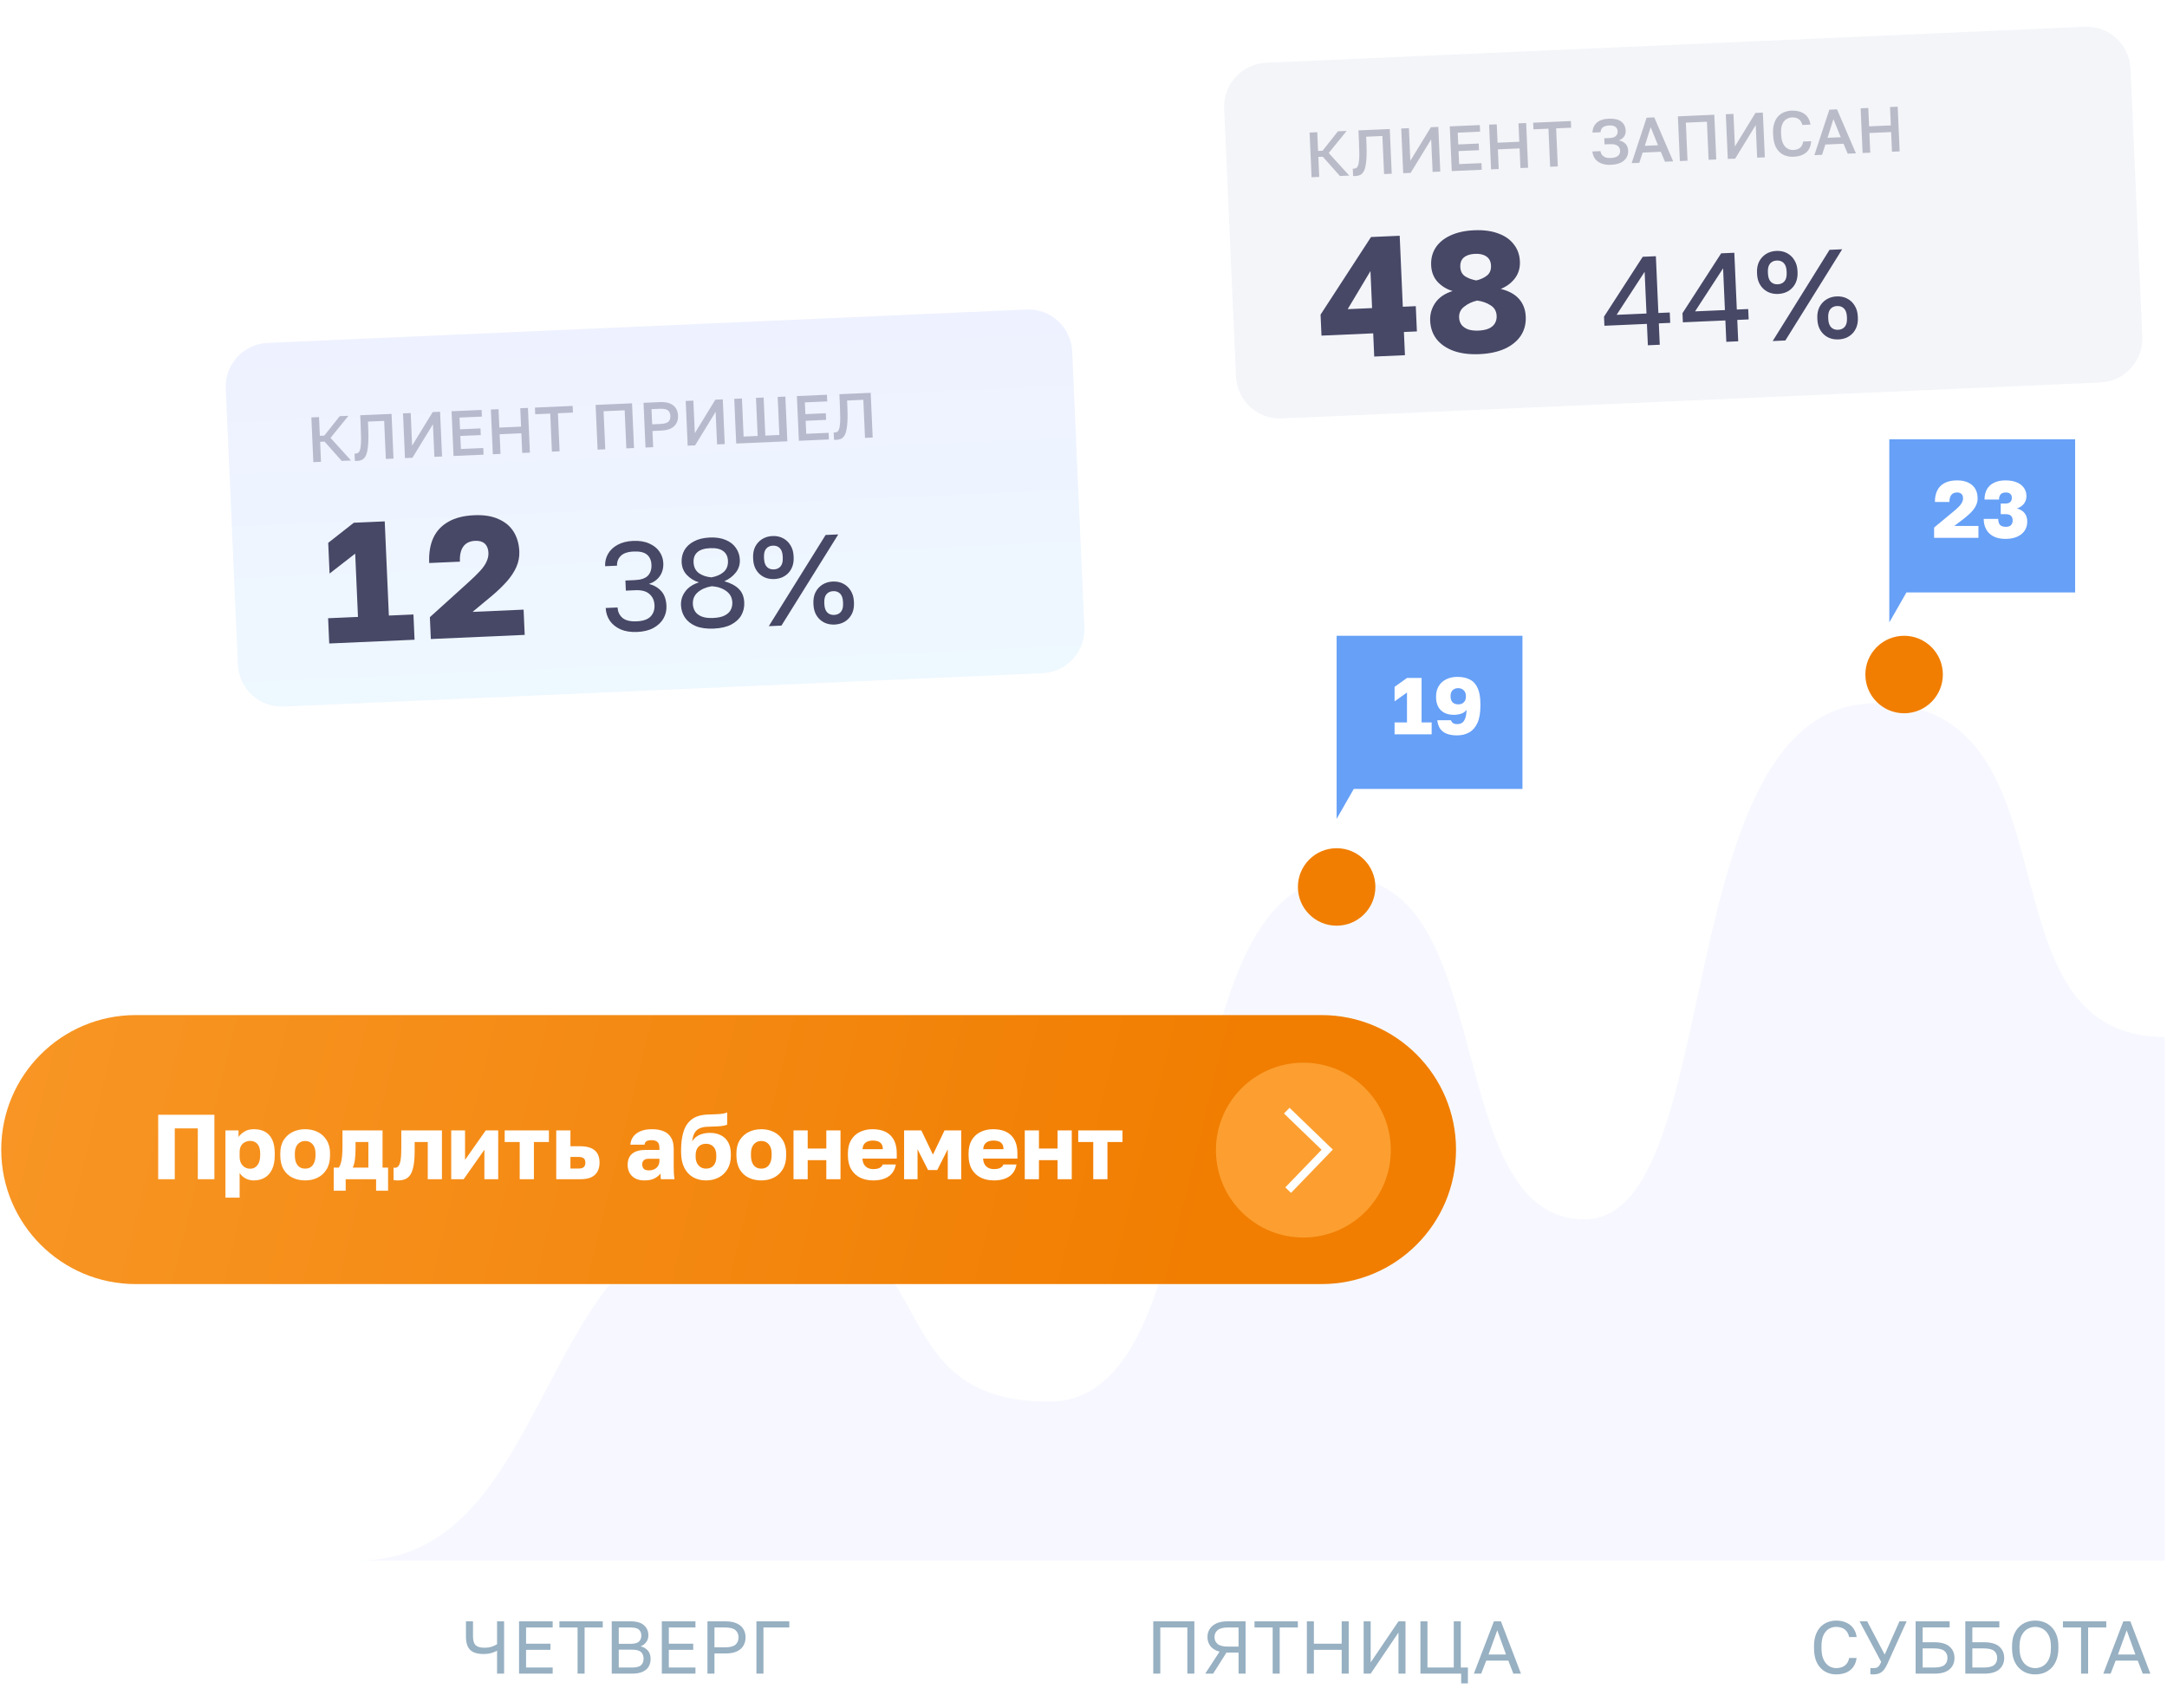 <svg width="307" height="242" viewBox="0 0 307 242" fill="none" xmlns="http://www.w3.org/2000/svg">
<path d="M70.42 237.171V233.909C70.236 234.029 69.978 234.139 69.647 234.238C69.315 234.336 68.933 234.386 68.503 234.386C67.635 234.386 67.003 234.192 66.607 233.803C66.212 233.408 66.014 232.783 66.014 231.929V229.758H67.01V231.929C67.01 232.487 67.133 232.889 67.38 233.136C67.627 233.376 68.037 233.496 68.609 233.496C69.046 233.496 69.41 233.443 69.7 233.338C69.996 233.232 70.236 233.119 70.42 232.999V229.758H71.415V237.171H70.42ZM73.532 237.171V229.758H78.298V230.627H74.528V232.925H77.98V233.793H74.528V236.303H78.298V237.171H73.532ZM81.825 237.171V230.627H79.252V229.758H85.394V230.627H82.821V237.171H81.825ZM86.666 237.171V229.758H89.313C90.196 229.758 90.838 229.945 91.241 230.319C91.65 230.687 91.855 231.16 91.855 231.738C91.855 232.12 91.749 232.448 91.537 232.723C91.326 232.992 91.064 233.186 90.754 233.306C91.191 233.405 91.537 233.606 91.791 233.909C92.046 234.206 92.173 234.594 92.173 235.074C92.173 235.477 92.084 235.837 91.908 236.154C91.731 236.465 91.449 236.712 91.061 236.896C90.672 237.079 90.161 237.171 89.525 237.171H86.666ZM87.661 236.303H89.525C90.161 236.303 90.595 236.19 90.828 235.964C91.061 235.731 91.177 235.424 91.177 235.042C91.177 234.654 91.061 234.347 90.828 234.121C90.595 233.888 90.157 233.772 89.515 233.772H87.661V236.303ZM87.661 232.946H89.313C89.906 232.946 90.312 232.836 90.531 232.617C90.75 232.399 90.859 232.12 90.859 231.781C90.859 231.435 90.75 231.156 90.531 230.944C90.312 230.732 89.906 230.627 89.313 230.627H87.661V232.946ZM93.76 237.171V229.758H98.526V230.627H94.756V232.925H98.208V233.793H94.756V236.303H98.526V237.171H93.76ZM100.224 237.171V229.758H102.765C103.422 229.758 103.958 229.857 104.375 230.055C104.799 230.245 105.113 230.514 105.317 230.86C105.522 231.198 105.625 231.59 105.625 232.035C105.625 232.473 105.522 232.865 105.317 233.21C105.113 233.556 104.799 233.828 104.375 234.026C103.958 234.216 103.422 234.312 102.765 234.312H101.219V237.171H100.224ZM101.219 233.443H102.712C103.418 233.443 103.913 233.316 104.195 233.062C104.484 232.808 104.629 232.466 104.629 232.035C104.629 231.604 104.484 231.262 104.195 231.008C103.913 230.754 103.418 230.627 102.712 230.627H101.219V233.443ZM107.163 237.171V229.758H111.822V230.627H108.158V237.171H107.163Z" fill="#134C75" fill-opacity="0.44"/>
<path d="M163.383 237.171V229.758H169.208V237.171H168.212V230.627H164.379V237.171H163.383ZM170.743 237.171L172.776 234.058C172.204 233.902 171.774 233.641 171.484 233.274C171.202 232.9 171.061 232.469 171.061 231.982C171.061 231.558 171.167 231.181 171.378 230.849C171.59 230.51 171.904 230.245 172.321 230.055C172.737 229.857 173.253 229.758 173.867 229.758H176.462V237.171H175.466V234.185H173.751L171.866 237.171H170.743ZM172.056 231.982C172.056 232.384 172.204 232.713 172.501 232.967C172.797 233.214 173.288 233.338 173.973 233.338H175.466V230.627H173.973C173.288 230.627 172.797 230.754 172.501 231.008C172.204 231.255 172.056 231.58 172.056 231.982ZM180.301 237.171V230.627H177.728V229.758H183.87V230.627H181.297V237.171H180.301ZM185.142 237.171V229.758H186.137V232.925H190.077V229.758H191.072V237.171H190.077V233.793H186.137V237.171H185.142ZM193.188 237.171V229.758H194.183V235.583L198.122 229.758H199.118V237.171H198.122V231.347L194.183 237.171H193.188ZM207.005 238.548V237.171H201.233V229.758H202.229V236.303H205.956V229.758H206.952V236.303H207.958V238.548H207.005ZM208.804 237.171L211.642 229.758H212.638L215.476 237.171H214.396L213.686 235.328H210.551L209.842 237.171H208.804ZM210.88 234.46H213.358L212.119 231.029L210.88 234.46Z" fill="#134C75" fill-opacity="0.44"/>
<path d="M260.115 237.277C259.564 237.277 259.052 237.146 258.579 236.885C258.106 236.624 257.722 236.218 257.425 235.667C257.136 235.11 256.991 234.393 256.991 233.518V233.306C256.991 232.67 257.076 232.123 257.245 231.664C257.414 231.205 257.644 230.828 257.933 230.531C258.223 230.235 258.555 230.016 258.929 229.875C259.31 229.726 259.705 229.652 260.115 229.652C260.517 229.652 260.884 229.705 261.216 229.811C261.555 229.917 261.852 230.069 262.106 230.266C262.36 230.464 262.565 230.708 262.72 230.997C262.882 231.287 262.985 231.615 263.027 231.982H261.968C261.869 231.502 261.661 231.142 261.343 230.902C261.026 230.662 260.616 230.542 260.115 230.542C259.769 230.542 259.437 230.63 259.119 230.807C258.802 230.983 258.544 231.276 258.346 231.686C258.149 232.088 258.05 232.628 258.05 233.306V233.518C258.05 234.054 258.11 234.506 258.23 234.873C258.357 235.24 258.523 235.537 258.728 235.763C258.932 235.981 259.155 236.14 259.395 236.239C259.642 236.338 259.882 236.387 260.115 236.387C260.665 236.387 261.096 236.253 261.407 235.985C261.717 235.717 261.905 235.371 261.968 234.947H263.027C262.971 235.357 262.858 235.71 262.688 236.006C262.519 236.303 262.303 236.546 262.042 236.737C261.788 236.92 261.495 237.058 261.163 237.15C260.838 237.235 260.489 237.277 260.115 237.277ZM265.404 237.277C265.326 237.277 265.248 237.273 265.171 237.266C265.1 237.266 265.036 237.263 264.98 237.256V236.366C265.036 236.373 265.1 236.38 265.171 236.387C265.248 236.387 265.326 236.387 265.404 236.387C265.608 236.387 265.771 236.363 265.891 236.313C266.018 236.264 266.127 236.176 266.219 236.049C266.311 235.921 266.406 235.738 266.505 235.498L263.444 229.758H264.525L267.003 234.471L269.099 229.758H270.116L267.416 235.72C267.296 235.988 267.172 236.221 267.045 236.419C266.918 236.617 266.777 236.779 266.621 236.906C266.466 237.033 266.29 237.125 266.092 237.182C265.894 237.245 265.665 237.277 265.404 237.277ZM271.386 237.171V229.758H276.204V230.616H272.381V232.723H274.033C275.015 232.723 275.735 232.928 276.194 233.338C276.66 233.747 276.893 234.284 276.893 234.947C276.893 235.611 276.66 236.147 276.194 236.557C275.735 236.966 275.015 237.171 274.033 237.171H271.386ZM272.381 236.303H273.98C274.686 236.303 275.181 236.186 275.463 235.953C275.752 235.713 275.897 235.378 275.897 234.947C275.897 234.517 275.752 234.185 275.463 233.952C275.181 233.712 274.686 233.592 273.98 233.592H272.381V236.303ZM278.428 237.171V229.758H283.247V230.616H279.424V232.723H281.076C282.057 232.723 282.777 232.928 283.236 233.338C283.702 233.747 283.935 234.284 283.935 234.947C283.935 235.611 283.702 236.147 283.236 236.557C282.777 236.966 282.057 237.171 281.076 237.171H278.428ZM279.424 236.303H281.023C281.729 236.303 282.223 236.186 282.506 235.953C282.795 235.713 282.94 235.378 282.94 234.947C282.94 234.517 282.795 234.185 282.506 233.952C282.223 233.712 281.729 233.592 281.023 233.592H279.424V236.303ZM288.33 237.277C287.907 237.277 287.497 237.206 287.102 237.065C286.714 236.917 286.364 236.691 286.054 236.387C285.743 236.084 285.496 235.696 285.312 235.223C285.136 234.749 285.048 234.181 285.048 233.518V233.306C285.048 232.67 285.136 232.123 285.312 231.664C285.496 231.205 285.743 230.828 286.054 230.531C286.364 230.228 286.714 230.005 287.102 229.864C287.497 229.723 287.907 229.652 288.33 229.652C288.754 229.652 289.16 229.723 289.548 229.864C289.943 230.005 290.296 230.228 290.607 230.531C290.918 230.828 291.161 231.205 291.338 231.664C291.521 232.123 291.613 232.67 291.613 233.306V233.518C291.613 234.181 291.521 234.749 291.338 235.223C291.161 235.696 290.918 236.084 290.607 236.387C290.296 236.691 289.943 236.917 289.548 237.065C289.16 237.206 288.754 237.277 288.33 237.277ZM288.33 236.387C288.719 236.387 289.079 236.292 289.41 236.101C289.749 235.911 290.025 235.604 290.236 235.18C290.448 234.757 290.554 234.202 290.554 233.518V233.306C290.554 232.656 290.448 232.13 290.236 231.728C290.025 231.318 289.749 231.018 289.41 230.828C289.079 230.637 288.719 230.542 288.33 230.542C287.949 230.542 287.589 230.637 287.25 230.828C286.911 231.018 286.636 231.318 286.424 231.728C286.212 232.13 286.106 232.656 286.106 233.306V233.518C286.106 234.202 286.212 234.757 286.424 235.18C286.636 235.604 286.911 235.911 287.25 236.101C287.589 236.292 287.949 236.387 288.33 236.387ZM294.829 237.171V230.627H292.256V229.758H298.398V230.627H295.825V237.171H294.829ZM297.975 237.171L300.813 229.758H301.808L304.646 237.171H303.566L302.857 235.328H299.722L299.013 237.171H297.975ZM300.05 234.46H302.528L301.289 231.029L300.05 234.46Z" fill="#134C75" fill-opacity="0.44"/>
<path d="M50.496 221.167C79.307 221.167 75.459 171.684 106.248 171.684C135.389 171.684 122.743 198.625 148.584 198.625C174.426 198.625 163.43 124.4 190.37 124.4C212.363 124.4 204.115 172.784 224.458 172.784C244.801 172.784 236.006 99.658 265.704 99.658C295.402 99.658 279.454 146.942 306.663 146.942V221.167H52.697" fill="#F7F8FF"/>
<path d="M108.716 171.859C108.716 174.89 106.258 177.348 103.225 177.348C100.193 177.348 97.736 174.89 97.736 171.859C97.736 168.827 100.194 166.368 103.225 166.368C106.257 166.368 108.716 168.826 108.716 171.859Z" fill="#F17E00"/>
<path d="M194.852 125.689C194.852 128.72 192.395 131.179 189.362 131.179C186.331 131.179 183.873 128.722 183.873 125.689C183.873 122.657 186.331 120.198 189.362 120.198C192.395 120.2 194.852 122.657 194.852 125.689Z" fill="#F17E00"/>
<path d="M275.246 95.586C275.246 98.618 272.788 101.077 269.756 101.077C266.724 101.077 264.267 98.619 264.267 95.586C264.267 92.555 266.724 90.096 269.756 90.096C272.788 90.097 275.246 92.555 275.246 95.586Z" fill="#F17E00"/>
<path d="M189.361 90.096V116.042L191.788 111.799H215.687V90.096H189.361Z" fill="#66A0F7"/>
<path d="M267.659 62.253V88.199L270.086 83.956H293.985V62.253H267.659Z" fill="#66A0F7"/>
<path d="M197.57 104.063V102.372H199.329V98.135L197.57 99.391V97.335L199.341 96.067H201.397V102.372H202.824V104.063H197.57ZM206.418 104.211C205.878 104.211 205.406 104.139 205.002 103.994C204.606 103.85 204.29 103.621 204.054 103.309C203.826 102.989 203.681 102.574 203.62 102.064H205.562C205.615 102.239 205.714 102.376 205.859 102.475C206.003 102.566 206.209 102.612 206.476 102.612C206.727 102.612 206.944 102.551 207.127 102.429C207.317 102.308 207.465 102.102 207.572 101.813C207.686 101.523 207.751 101.112 207.766 100.579C207.583 100.846 207.328 101.032 207.001 101.139C206.673 101.245 206.327 101.299 205.962 101.299C205.428 101.299 204.972 101.196 204.591 100.99C204.218 100.785 203.932 100.495 203.734 100.122C203.544 99.741 203.449 99.3 203.449 98.797V98.683C203.449 98.127 203.574 97.64 203.826 97.221C204.077 96.802 204.431 96.482 204.888 96.261C205.345 96.033 205.874 95.919 206.476 95.919C207.184 95.919 207.778 96.048 208.257 96.307C208.745 96.558 209.11 96.97 209.354 97.541C209.605 98.104 209.731 98.85 209.731 99.779V100.008C209.731 101.021 209.59 101.835 209.308 102.452C209.034 103.061 208.646 103.507 208.143 103.789C207.648 104.07 207.073 104.211 206.418 104.211ZM206.59 99.814C206.925 99.814 207.187 99.719 207.378 99.528C207.576 99.33 207.675 99.06 207.675 98.717V98.614C207.675 98.287 207.572 98.024 207.366 97.826C207.168 97.621 206.91 97.518 206.59 97.518C206.255 97.518 205.988 97.617 205.79 97.815C205.6 98.005 205.505 98.268 205.505 98.603V98.717C205.505 99.06 205.6 99.33 205.79 99.528C205.988 99.719 206.255 99.814 206.59 99.814Z" fill="white"/>
<path d="M274.004 76.219V74.757L276.654 72.564C276.997 72.282 277.275 72.034 277.488 71.821C277.709 71.6 277.865 71.395 277.956 71.204C278.055 71.014 278.105 70.82 278.105 70.622C278.105 70.356 278.033 70.15 277.888 70.005C277.743 69.861 277.534 69.788 277.26 69.788C276.902 69.788 276.631 69.902 276.449 70.131C276.266 70.359 276.175 70.694 276.175 71.136H274.119C274.119 70.481 274.233 69.929 274.461 69.48C274.697 69.023 275.048 68.676 275.512 68.44C275.977 68.197 276.559 68.075 277.26 68.075C277.915 68.075 278.455 68.185 278.882 68.406C279.316 68.619 279.639 68.916 279.852 69.297C280.066 69.678 280.172 70.119 280.172 70.622C280.172 70.987 280.089 71.338 279.921 71.673C279.754 72 279.525 72.312 279.236 72.609C278.954 72.899 278.627 73.188 278.253 73.478L276.871 74.528H280.287V76.219H274.004ZM284.117 76.367C283.439 76.367 282.868 76.246 282.404 76.002C281.947 75.758 281.604 75.423 281.376 74.997C281.147 74.57 281.033 74.083 281.033 73.535H283.089C283.089 73.908 283.173 74.189 283.34 74.38C283.515 74.563 283.797 74.654 284.186 74.654C284.505 74.654 284.741 74.574 284.894 74.414C285.054 74.247 285.134 74.026 285.134 73.752C285.134 73.462 285.054 73.242 284.894 73.089C284.734 72.937 284.475 72.861 284.117 72.861H283.443V71.353H284.117C284.422 71.353 284.646 71.284 284.791 71.147C284.943 71.01 285.019 70.808 285.019 70.542C285.019 70.306 284.947 70.123 284.802 69.994C284.658 69.857 284.452 69.788 284.186 69.788C283.85 69.788 283.603 69.872 283.443 70.039C283.283 70.207 283.203 70.458 283.203 70.793H281.147C281.147 70.222 281.261 69.735 281.49 69.331C281.718 68.928 282.053 68.619 282.495 68.406C282.944 68.185 283.485 68.075 284.117 68.075C284.749 68.075 285.286 68.17 285.728 68.36C286.169 68.543 286.504 68.802 286.733 69.137C286.969 69.472 287.087 69.857 287.087 70.291C287.087 70.725 286.965 71.094 286.721 71.399C286.478 71.703 286.15 71.92 285.739 72.05C286.219 72.179 286.58 72.4 286.824 72.712C287.075 73.024 287.201 73.432 287.201 73.934C287.201 74.414 287.075 74.841 286.824 75.214C286.573 75.579 286.215 75.865 285.75 76.07C285.294 76.268 284.749 76.367 284.117 76.367Z" fill="white"/>
<path d="M295.343 3.795L179.373 8.896C175.941 9.047 173.282 11.951 173.433 15.382L175.104 53.36C175.255 56.791 178.159 59.45 181.59 59.299L297.56 54.198C300.991 54.047 303.651 51.143 303.5 47.712L301.829 9.734C301.678 6.303 298.774 3.644 295.343 3.795Z" fill="#F3F5F9"/>
<path d="M185.81 25.118L185.531 18.782L186.617 18.735L186.734 21.387L187.367 21.359L189.55 18.606L190.781 18.551L188.243 21.683L191.15 24.883L189.828 24.941L187.405 22.209L186.771 22.237L186.896 25.07L185.81 25.118ZM192.013 24.945C191.964 24.947 191.91 24.947 191.849 24.943C191.795 24.945 191.743 24.942 191.695 24.932L191.649 23.9C191.668 23.905 191.713 23.906 191.785 23.903C191.918 23.897 192.035 23.868 192.135 23.815C192.235 23.756 192.316 23.653 192.376 23.505C192.442 23.357 192.49 23.143 192.52 22.864C192.556 22.584 192.573 22.221 192.571 21.774C192.57 21.32 192.554 20.765 192.525 20.107L192.454 18.478L196.889 18.283L197.167 24.619L196.081 24.666L195.844 19.272L193.545 19.373L193.583 20.242C193.618 21.032 193.623 21.7 193.599 22.245C193.574 22.791 193.522 23.24 193.441 23.594C193.365 23.942 193.259 24.213 193.123 24.407C192.992 24.6 192.832 24.737 192.642 24.818C192.458 24.892 192.248 24.935 192.013 24.945ZM198.794 24.547L198.515 18.211L199.602 18.163L199.805 22.779L202.715 18.026L203.765 17.98L204.044 24.316L202.958 24.364L202.755 19.748L199.844 24.501L198.794 24.547ZM205.671 24.244L205.392 17.909L209.646 17.722L209.688 18.663L206.52 18.802L206.593 20.468L209.489 20.34L209.531 21.282L206.634 21.409L206.716 23.255L209.883 23.116L209.925 24.057L205.671 24.244ZM211.239 24L210.961 17.664L212.047 17.616L212.161 20.223L215.239 20.087L215.124 17.481L216.21 17.433L216.489 23.769L215.403 23.816L215.28 21.029L212.203 21.164L212.325 23.952L211.239 24ZM219.609 23.631L219.372 18.237L217.245 18.33L217.204 17.389L222.544 17.154L222.585 18.096L220.458 18.189L220.696 23.584L219.609 23.631ZM228.211 23.353C227.686 23.376 227.233 23.311 226.852 23.159C226.476 23.006 226.182 22.786 225.97 22.499C225.758 22.206 225.631 21.861 225.589 21.464L226.729 21.414C226.763 21.618 226.84 21.796 226.962 21.948C227.083 22.099 227.245 22.216 227.449 22.298C227.651 22.374 227.892 22.405 228.169 22.393C228.646 22.372 228.992 22.272 229.208 22.094C229.43 21.915 229.534 21.668 229.52 21.354C229.511 21.149 229.455 20.976 229.352 20.836C229.249 20.695 229.093 20.59 228.885 20.521C228.682 20.445 228.415 20.415 228.083 20.429L227.313 20.463L227.275 19.594L228.045 19.56C228.431 19.543 228.717 19.452 228.903 19.287C229.095 19.115 229.185 18.89 229.173 18.613C229.161 18.341 229.058 18.131 228.864 17.983C228.676 17.828 228.376 17.759 227.966 17.777C227.701 17.789 227.479 17.835 227.301 17.915C227.123 17.99 226.989 18.098 226.898 18.241C226.814 18.378 226.763 18.544 226.748 18.738L225.607 18.788C225.625 18.219 225.822 17.757 226.199 17.401C226.577 17.046 227.152 16.852 227.924 16.818C228.696 16.784 229.28 16.918 229.674 17.221C230.074 17.524 230.286 17.956 230.311 18.517C230.326 18.849 230.245 19.134 230.068 19.372C229.89 19.603 229.647 19.777 229.338 19.893C229.728 19.967 230.04 20.125 230.275 20.369C230.515 20.612 230.644 20.939 230.662 21.349C230.679 21.718 230.597 22.051 230.416 22.349C230.242 22.641 229.971 22.876 229.604 23.056C229.237 23.229 228.773 23.328 228.211 23.353ZM231.155 23.123L233.275 16.682L234.361 16.634L237.038 22.865L235.88 22.916L235.283 21.509L232.713 21.622L232.241 23.076L231.155 23.123ZM233.024 20.665L234.889 20.583L233.851 18.017L233.024 20.665ZM237.986 22.823L237.707 16.487L242.866 16.26L243.145 22.596L242.059 22.644L241.822 17.249L238.835 17.381L239.072 22.775L237.986 22.823ZM244.774 22.524L244.496 16.189L245.582 16.141L245.785 20.757L248.695 16.004L249.745 15.958L250.024 22.294L248.938 22.341L248.735 17.725L245.824 22.478L244.774 22.524ZM254.099 22.214C253.58 22.237 253.108 22.149 252.682 21.95C252.256 21.745 251.909 21.413 251.641 20.953C251.378 20.487 251.23 19.873 251.197 19.113L251.189 18.932C251.165 18.383 251.216 17.909 251.344 17.511C251.471 17.106 251.653 16.772 251.889 16.507C252.132 16.243 252.416 16.043 252.743 15.908C253.075 15.772 253.432 15.696 253.812 15.679C254.162 15.664 254.49 15.695 254.795 15.772C255.101 15.843 255.372 15.961 255.609 16.126C255.846 16.291 256.039 16.5 256.19 16.753C256.34 17.007 256.438 17.308 256.483 17.656L255.343 17.707C255.247 17.318 255.066 17.039 254.798 16.869C254.537 16.699 254.222 16.622 253.854 16.639C253.588 16.65 253.335 16.731 253.094 16.881C252.852 17.024 252.657 17.256 252.508 17.577C252.365 17.898 252.305 18.333 252.329 18.882L252.337 19.063C252.356 19.497 252.421 19.86 252.53 20.152C252.64 20.437 252.776 20.661 252.941 20.823C253.111 20.985 253.292 21.101 253.482 21.171C253.678 21.235 253.87 21.263 254.057 21.255C254.491 21.235 254.822 21.121 255.049 20.912C255.281 20.696 255.413 20.412 255.446 20.06L256.587 20.01C256.567 20.385 256.491 20.709 256.357 20.981C256.23 21.253 256.053 21.478 255.825 21.657C255.603 21.83 255.346 21.963 255.053 22.054C254.761 22.145 254.443 22.199 254.099 22.214ZM257.045 21.985L259.164 15.543L260.251 15.496L262.928 21.726L261.769 21.777L261.172 20.37L258.602 20.483L258.131 21.937L257.045 21.985ZM258.913 19.526L260.778 19.444L259.74 16.878L258.913 19.526ZM263.875 21.684L263.597 15.348L264.683 15.301L264.797 17.907L267.875 17.772L267.76 15.165L268.846 15.117L269.125 21.453L268.039 21.501L267.916 18.713L264.839 18.849L264.961 21.636L263.875 21.684Z" fill="#474766" fill-opacity="0.33"/>
<path d="M199.039 50.334L194.687 50.526L194.542 47.237L187.216 47.56L187.086 44.586L194.233 33.588L198.295 33.41L198.737 43.468L200.575 43.387L200.732 46.965L198.894 47.046L199.039 50.334ZM194.154 38.412L190.927 43.811L194.385 43.659L194.154 38.412ZM209.604 50.184C208.218 50.245 207.008 50.097 205.975 49.739C204.941 49.364 204.134 48.818 203.553 48.101C202.972 47.367 202.658 46.485 202.613 45.453C202.572 44.518 202.817 43.668 203.349 42.901C203.88 42.135 204.696 41.583 205.795 41.243C204.944 40.99 204.23 40.553 203.654 39.933C203.094 39.311 202.793 38.533 202.752 37.598C202.711 36.663 202.917 35.839 203.37 35.124C203.838 34.393 204.531 33.813 205.449 33.386C206.383 32.941 207.51 32.689 208.832 32.631C210.17 32.572 211.315 32.724 212.268 33.086C213.22 33.431 213.953 33.948 214.468 34.636C214.998 35.307 215.283 36.11 215.325 37.045C215.365 37.964 215.133 38.757 214.63 39.425C214.126 40.094 213.454 40.6 212.613 40.944C213.74 41.217 214.6 41.688 215.195 42.356C215.789 43.024 216.109 43.858 216.153 44.858C216.198 45.889 215.963 46.796 215.449 47.578C214.933 48.343 214.177 48.958 213.18 49.422C212.182 49.869 210.99 50.123 209.604 50.184ZM209.457 46.848C210.038 46.822 210.518 46.728 210.898 46.566C211.294 46.388 211.583 46.149 211.763 45.85C211.959 45.535 212.048 45.175 212.031 44.772C212.001 44.096 211.712 43.591 211.165 43.26C210.633 42.912 210.001 42.69 209.27 42.593C208.567 42.753 207.957 43.038 207.442 43.448C206.927 43.842 206.683 44.362 206.712 45.006C206.729 45.409 206.85 45.759 207.073 46.056C207.311 46.337 207.627 46.549 208.021 46.693C208.431 46.82 208.909 46.872 209.457 46.848ZM209.145 39.739C209.752 39.6 210.259 39.367 210.664 39.043C211.07 38.718 211.259 38.249 211.232 37.637C211.207 37.057 210.994 36.63 210.595 36.357C210.194 36.068 209.656 35.938 208.979 35.968C208.302 35.998 207.776 36.166 207.402 36.473C207.028 36.78 206.854 37.232 206.88 37.828C206.907 38.441 207.145 38.891 207.594 39.178C208.042 39.449 208.559 39.636 209.145 39.739Z" fill="#474766"/>
<path d="M235.139 48.853L233.455 48.927L233.321 45.898L227.299 46.163L227.243 44.872L232.724 36.389L234.588 36.307L234.942 44.354L236.555 44.283L236.619 45.753L235.006 45.824L235.139 48.853ZM232.997 38.514L229.027 44.614L233.257 44.428L232.997 38.514ZM246.254 48.364L244.569 48.438L244.436 45.409L238.414 45.674L238.357 44.383L243.838 35.9L245.702 35.818L246.056 43.865L247.669 43.794L247.734 45.264L246.121 45.335L246.254 48.364ZM244.111 38.025L240.141 44.125L244.371 43.939L244.111 38.025ZM251.922 41.65C251.086 41.687 250.387 41.448 249.826 40.934C249.264 40.408 248.964 39.703 248.925 38.819L248.917 38.639C248.891 38.054 248.988 37.535 249.207 37.082C249.439 36.629 249.764 36.268 250.183 35.998C250.614 35.727 251.105 35.58 251.654 35.556C252.216 35.531 252.717 35.635 253.159 35.867C253.6 36.099 253.95 36.431 254.208 36.862C254.478 37.293 254.626 37.802 254.652 38.387L254.66 38.566C254.699 39.451 254.462 40.179 253.948 40.753C253.434 41.314 252.759 41.613 251.922 41.65ZM251.863 40.288C252.269 40.27 252.586 40.124 252.813 39.851C253.04 39.577 253.142 39.172 253.119 38.634L253.111 38.455C253.087 37.917 252.95 37.522 252.7 37.27C252.449 37.017 252.121 36.9 251.714 36.918C251.308 36.936 250.991 37.082 250.764 37.355C250.536 37.628 250.435 38.034 250.458 38.572L250.466 38.751C250.49 39.288 250.627 39.684 250.877 39.936C251.128 40.188 251.456 40.306 251.863 40.288ZM251.139 48.329L259.19 35.404L260.982 35.325L252.931 48.25L251.139 48.329ZM260.467 48.098C259.63 48.135 258.931 47.896 258.37 47.382C257.808 46.856 257.508 46.151 257.469 45.267L257.461 45.087C257.435 44.502 257.532 43.983 257.752 43.53C257.983 43.077 258.308 42.716 258.727 42.446C259.159 42.175 259.649 42.028 260.199 42.004C260.76 41.979 261.262 42.083 261.703 42.315C262.144 42.547 262.494 42.879 262.752 43.31C263.022 43.741 263.171 44.25 263.196 44.835L263.204 45.014C263.243 45.899 263.006 46.627 262.492 47.201C261.978 47.762 261.303 48.061 260.467 48.098ZM260.407 46.736C260.813 46.718 261.13 46.572 261.357 46.299C261.585 46.026 261.686 45.62 261.663 45.082L261.655 44.903C261.631 44.365 261.494 43.97 261.244 43.718C260.993 43.466 260.665 43.348 260.258 43.366C259.852 43.384 259.535 43.53 259.308 43.803C259.081 44.077 258.979 44.482 259.002 45.02L259.01 45.199C259.034 45.737 259.171 46.132 259.421 46.384C259.672 46.636 260 46.754 260.407 46.736Z" fill="#474766"/>
<g filter="url(#filter0_d_2_115)">
<path d="M145.413 40.311L37.923 45.039C34.492 45.19 31.833 48.094 31.984 51.525L33.704 90.633C33.855 94.064 36.759 96.723 40.19 96.572L147.68 91.844C151.111 91.693 153.77 88.789 153.619 85.358L151.899 46.25C151.748 42.819 148.844 40.16 145.413 40.311Z" fill="url(#paint0_linear_2_115)"/>
<path d="M44.391 61.936L44.112 55.6L45.198 55.553L45.315 58.205L45.948 58.177L48.131 55.423L49.362 55.369L46.824 58.501L49.731 61.701L48.409 61.759L45.986 59.027L45.352 59.055L45.477 61.888L44.391 61.936ZM50.594 61.763C50.545 61.765 50.491 61.764 50.43 61.761C50.376 61.764 50.325 61.76 50.276 61.75L50.23 60.718C50.249 60.723 50.294 60.724 50.367 60.721C50.499 60.715 50.616 60.686 50.716 60.633C50.816 60.574 50.897 60.471 50.957 60.323C51.023 60.175 51.071 59.962 51.101 59.682C51.137 59.402 51.154 59.039 51.153 58.592C51.151 58.138 51.135 57.583 51.106 56.925L51.035 55.296L55.47 55.101L55.748 61.437L54.662 61.484L54.425 56.09L52.126 56.191L52.164 57.06C52.199 57.85 52.204 58.518 52.18 59.063C52.156 59.608 52.103 60.058 52.022 60.412C51.946 60.76 51.84 61.031 51.704 61.224C51.573 61.418 51.413 61.555 51.223 61.636C51.039 61.71 50.829 61.753 50.594 61.763ZM57.375 61.365L57.096 55.029L58.183 54.981L58.386 59.597L61.296 54.844L62.346 54.798L62.625 61.134L61.539 61.182L61.336 56.566L58.425 61.319L57.375 61.365ZM64.252 61.062L63.973 54.727L68.227 54.54L68.269 55.481L65.101 55.62L65.174 57.286L68.07 57.158L68.112 58.099L65.215 58.227L65.297 60.073L68.465 59.934L68.506 60.875L64.252 61.062ZM69.82 60.818L69.542 54.482L70.628 54.434L70.743 57.041L73.82 56.905L73.705 54.299L74.791 54.251L75.07 60.587L73.984 60.634L73.861 57.847L70.784 57.982L70.906 60.77L69.82 60.818ZM78.191 60.449L77.953 55.055L75.826 55.148L75.785 54.207L81.125 53.972L81.166 54.913L79.039 55.007L79.277 60.401L78.191 60.449ZM84.661 60.165L84.382 53.829L89.541 53.602L89.82 59.938L88.734 59.986L88.497 54.591L85.51 54.722L85.747 60.117L84.661 60.165ZM91.449 59.866L91.171 53.53L93.479 53.429C94.046 53.404 94.517 53.468 94.893 53.62C95.268 53.767 95.55 53.988 95.738 54.282C95.932 54.575 96.038 54.927 96.056 55.338C96.075 55.748 96 56.108 95.832 56.418C95.67 56.727 95.409 56.974 95.048 57.16C94.687 57.339 94.223 57.441 93.656 57.466L92.434 57.519L92.535 59.818L91.449 59.866ZM92.393 56.578L93.524 56.528C94.098 56.503 94.486 56.398 94.689 56.214C94.893 56.024 94.986 55.748 94.97 55.386C94.955 55.029 94.837 54.766 94.618 54.594C94.399 54.422 94.003 54.349 93.43 54.374L92.298 54.424L92.393 56.578ZM97.424 59.603L97.146 53.267L98.232 53.22L98.435 57.836L101.345 53.083L102.395 53.037L102.674 59.372L101.588 59.42L101.385 54.804L98.474 59.557L97.424 59.603ZM104.301 59.301L104.022 52.965L105.109 52.917L105.346 58.312L107.337 58.224L107.1 52.83L108.186 52.782L108.423 58.176L110.414 58.089L110.177 52.694L111.263 52.647L111.542 58.982L104.301 59.301ZM113.175 58.91L112.897 52.575L117.151 52.388L117.192 53.329L114.024 53.468L114.098 55.134L116.994 55.006L117.035 55.947L114.139 56.075L114.22 57.921L117.388 57.782L117.429 58.723L113.175 58.91ZM118.477 58.777C118.429 58.779 118.374 58.779 118.314 58.775C118.259 58.778 118.208 58.774 118.159 58.764L118.113 57.732C118.132 57.737 118.177 57.738 118.25 57.735C118.382 57.729 118.499 57.7 118.599 57.647C118.7 57.588 118.78 57.485 118.84 57.337C118.906 57.189 118.954 56.975 118.984 56.696C119.02 56.416 119.037 56.053 119.036 55.606C119.034 55.152 119.018 54.597 118.99 53.939L118.918 52.31L123.353 52.115L123.632 58.45L122.545 58.498L122.308 53.104L120.009 53.205L120.047 54.074C120.082 54.864 120.087 55.532 120.063 56.077C120.039 56.623 119.986 57.072 119.905 57.426C119.829 57.774 119.723 58.045 119.587 58.238C119.456 58.432 119.296 58.569 119.106 58.65C118.922 58.724 118.712 58.767 118.477 58.777Z" fill="#474766" fill-opacity="0.33"/>
<path d="M58.73 87.103L46.641 87.634L46.484 84.056L50.715 83.87L50.321 74.9L46.69 77.724L46.498 73.372L50.128 70.523L54.504 70.331L55.091 83.677L58.573 83.524L58.73 87.103ZM61.037 87.001L60.901 83.906L66.306 79.017C67.005 78.389 67.57 77.839 68.002 77.368C68.448 76.88 68.76 76.43 68.936 76.019C69.127 75.607 69.214 75.191 69.196 74.772C69.171 74.208 68.999 73.779 68.679 73.487C68.359 73.194 67.909 73.06 67.329 73.086C66.571 73.119 66.01 73.386 65.644 73.887C65.278 74.387 65.116 75.105 65.157 76.04L60.805 76.231C60.744 74.845 60.935 73.666 61.376 72.694C61.834 71.704 62.543 70.938 63.504 70.395C64.465 69.836 65.686 69.524 67.169 69.459C68.555 69.398 69.71 69.581 70.633 70.009C71.572 70.42 72.285 71.019 72.772 71.805C73.258 72.591 73.525 73.516 73.572 74.579C73.606 75.353 73.461 76.103 73.138 76.827C72.814 77.536 72.359 78.218 71.774 78.874C71.205 79.513 70.539 80.156 69.776 80.803L66.948 83.156L74.177 82.838L74.335 86.416L61.037 87.001Z" fill="#474766"/>
<path d="M90.269 86.001C89.361 86.04 88.578 85.919 87.919 85.637C87.271 85.342 86.763 84.934 86.392 84.411C86.034 83.876 85.84 83.274 85.81 82.605L87.495 82.531C87.522 83.141 87.753 83.633 88.188 84.009C88.623 84.373 89.295 84.535 90.203 84.495C91.111 84.455 91.766 84.229 92.166 83.816C92.567 83.391 92.753 82.856 92.724 82.211C92.695 81.542 92.456 81.014 92.008 80.627C91.572 80.227 90.905 80.047 90.009 80.086L88.665 80.145L88.602 78.711L89.946 78.652C90.806 78.614 91.42 78.408 91.786 78.032C92.152 77.645 92.321 77.129 92.293 76.484C92.266 75.862 92.059 75.387 91.673 75.056C91.287 74.714 90.652 74.563 89.768 74.602C88.919 74.639 88.306 74.851 87.928 75.239C87.562 75.615 87.39 76.071 87.414 76.609L85.729 76.683C85.701 76.049 85.837 75.469 86.137 74.941C86.437 74.413 86.885 73.986 87.482 73.661C88.089 73.323 88.829 73.134 89.702 73.096C90.586 73.057 91.339 73.18 91.963 73.463C92.597 73.735 93.081 74.115 93.413 74.603C93.758 75.091 93.943 75.633 93.97 76.231C94.001 76.947 93.837 77.565 93.477 78.084C93.128 78.59 92.617 78.96 91.945 79.193C92.672 79.388 93.256 79.734 93.697 80.229C94.137 80.725 94.378 81.42 94.417 82.316C94.445 82.95 94.303 83.543 93.992 84.095C93.681 84.635 93.21 85.081 92.579 85.432C91.959 85.771 91.189 85.96 90.269 86.001ZM101.112 85.524C100.12 85.567 99.283 85.454 98.601 85.185C97.93 84.903 97.416 84.507 97.058 83.996C96.7 83.473 96.506 82.883 96.477 82.226C96.446 81.509 96.645 80.86 97.074 80.278C97.503 79.684 98.154 79.249 99.028 78.971C98.373 78.784 97.808 78.444 97.331 77.95C96.854 77.456 96.6 76.845 96.568 76.116C96.541 75.495 96.671 74.926 96.96 74.411C97.26 73.895 97.709 73.48 98.306 73.166C98.914 72.841 99.66 72.658 100.544 72.619C101.44 72.58 102.2 72.696 102.822 72.968C103.444 73.228 103.922 73.602 104.254 74.09C104.599 74.578 104.785 75.132 104.812 75.754C104.844 76.47 104.644 77.09 104.212 77.612C103.792 78.133 103.259 78.534 102.613 78.813C103.522 79.073 104.208 79.438 104.672 79.908C105.148 80.378 105.403 81.019 105.439 81.832C105.468 82.489 105.327 83.094 105.016 83.646C104.704 84.186 104.221 84.627 103.566 84.967C102.922 85.294 102.104 85.48 101.112 85.524ZM101.046 84.018C101.739 83.988 102.284 83.868 102.682 83.659C103.08 83.45 103.362 83.186 103.527 82.867C103.692 82.537 103.766 82.18 103.749 81.798C103.72 81.129 103.433 80.597 102.889 80.202C102.345 79.807 101.665 79.579 100.848 79.519C100.04 79.651 99.381 79.931 98.874 80.361C98.366 80.79 98.127 81.351 98.157 82.044C98.174 82.427 98.279 82.775 98.473 83.09C98.666 83.392 98.97 83.631 99.384 83.804C99.799 83.977 100.353 84.049 101.046 84.018ZM100.793 78.265C101.505 78.138 102.081 77.885 102.519 77.507C102.957 77.116 103.161 76.586 103.132 75.917C103.105 75.308 102.881 74.851 102.461 74.546C102.052 74.229 101.435 74.088 100.611 74.125C99.774 74.161 99.166 74.356 98.787 74.708C98.406 75.048 98.23 75.522 98.257 76.132C98.286 76.801 98.536 77.311 99.006 77.661C99.476 77.999 100.072 78.201 100.793 78.265ZM109.698 78.502C108.862 78.538 108.163 78.3 107.602 77.786C107.04 77.26 106.74 76.555 106.701 75.671L106.693 75.491C106.667 74.906 106.764 74.387 106.983 73.934C107.215 73.481 107.54 73.12 107.959 72.85C108.39 72.579 108.881 72.432 109.43 72.408C109.992 72.383 110.493 72.487 110.934 72.719C111.376 72.951 111.725 73.283 111.984 73.714C112.254 74.145 112.402 74.653 112.428 75.239L112.436 75.418C112.475 76.302 112.238 77.031 111.724 77.604C111.21 78.166 110.535 78.465 109.698 78.502ZM109.638 77.139C110.045 77.122 110.362 76.976 110.589 76.703C110.816 76.429 110.918 76.024 110.895 75.486L110.887 75.307C110.863 74.769 110.726 74.374 110.475 74.122C110.225 73.869 109.896 73.752 109.49 73.77C109.084 73.788 108.767 73.933 108.54 74.207C108.312 74.48 108.21 74.886 108.234 75.423L108.242 75.603C108.266 76.14 108.403 76.535 108.653 76.788C108.904 77.04 109.232 77.157 109.638 77.139ZM108.915 85.18L116.966 72.256L118.758 72.177L110.707 85.102L108.915 85.18ZM118.243 84.95C117.406 84.987 116.707 84.748 116.146 84.234C115.584 83.708 115.284 83.003 115.245 82.118L115.237 81.939C115.211 81.354 115.308 80.835 115.528 80.382C115.759 79.929 116.084 79.567 116.503 79.298C116.934 79.027 117.425 78.88 117.974 78.856C118.536 78.831 119.037 78.935 119.479 79.167C119.92 79.399 120.27 79.731 120.528 80.162C120.798 80.593 120.946 81.102 120.972 81.687L120.98 81.866C121.019 82.75 120.782 83.479 120.268 84.052C119.754 84.614 119.079 84.913 118.243 84.95ZM118.183 83.588C118.589 83.57 118.906 83.424 119.133 83.151C119.361 82.877 119.462 82.472 119.439 81.934L119.431 81.755C119.407 81.217 119.27 80.822 119.02 80.57C118.769 80.317 118.441 80.2 118.034 80.218C117.628 80.236 117.311 80.382 117.084 80.655C116.856 80.928 116.755 81.334 116.778 81.871L116.786 82.051C116.81 82.588 116.947 82.983 117.197 83.236C117.448 83.488 117.776 83.605 118.183 83.588Z" fill="#474766"/>
</g>
<path d="M0.176 162.906C0.176 152.379 8.709 143.845 19.236 143.845H187.216C197.742 143.845 206.276 152.379 206.276 162.906C206.276 173.432 197.742 181.966 187.216 181.966H19.236C8.709 181.966 0.176 173.432 0.176 162.906Z" fill="url(#paint1_linear_2_115)"/>
<path d="M22.41 167.106V157.969H30.373V167.106H28.023V159.901H24.76V167.106H22.41ZM31.939 169.717V160.188H33.793V161.128C33.976 160.849 34.245 160.597 34.602 160.371C34.968 160.136 35.416 160.018 35.947 160.018C36.921 160.018 37.661 160.305 38.166 160.88C38.671 161.454 38.923 162.311 38.923 163.451V163.712C38.923 164.496 38.801 165.153 38.557 165.684C38.314 166.206 37.97 166.602 37.526 166.871C37.082 167.141 36.556 167.276 35.947 167.276C35.555 167.276 35.181 167.189 34.824 167.015C34.476 166.832 34.184 166.571 33.95 166.232V169.717H31.939ZM35.464 165.618C35.864 165.618 36.195 165.457 36.456 165.135C36.726 164.805 36.861 164.33 36.861 163.712V163.451C36.861 162.851 36.73 162.407 36.469 162.12C36.217 161.824 35.881 161.676 35.464 161.676C35.185 161.676 34.928 161.737 34.694 161.859C34.467 161.972 34.285 162.146 34.145 162.381C34.015 162.616 33.95 162.907 33.95 163.256V163.908C33.95 164.265 34.015 164.574 34.145 164.835C34.285 165.087 34.467 165.283 34.694 165.422C34.928 165.553 35.185 165.618 35.464 165.618ZM43.234 167.276C42.59 167.276 41.998 167.15 41.459 166.898C40.928 166.645 40.501 166.254 40.179 165.723C39.866 165.183 39.709 164.513 39.709 163.712V163.451C39.709 162.703 39.866 162.076 40.179 161.572C40.501 161.058 40.928 160.671 41.459 160.41C41.998 160.149 42.59 160.018 43.234 160.018C43.886 160.018 44.478 160.149 45.009 160.41C45.54 160.671 45.962 161.058 46.275 161.572C46.597 162.076 46.758 162.703 46.758 163.451V163.712C46.758 164.504 46.597 165.166 46.275 165.697C45.962 166.219 45.54 166.615 45.009 166.884C44.478 167.146 43.886 167.276 43.234 167.276ZM43.234 165.605C43.547 165.605 43.812 165.531 44.03 165.383C44.248 165.227 44.413 165.005 44.526 164.718C44.639 164.43 44.696 164.095 44.696 163.712V163.451C44.696 163.103 44.639 162.799 44.526 162.538C44.413 162.276 44.248 162.072 44.03 161.924C43.812 161.767 43.547 161.689 43.234 161.689C42.92 161.689 42.655 161.767 42.438 161.924C42.22 162.072 42.055 162.276 41.941 162.538C41.828 162.799 41.772 163.103 41.772 163.451V163.712C41.772 164.113 41.828 164.456 41.941 164.744C42.055 165.022 42.22 165.235 42.438 165.383C42.655 165.531 42.92 165.605 43.234 165.605ZM47.277 168.738V165.462H48.008C48.13 165.279 48.225 165.057 48.295 164.796C48.373 164.526 48.43 164.195 48.465 163.804C48.5 163.412 48.517 162.947 48.517 162.407V160.188H54.196V165.462H54.979V168.738H53.282V167.106H48.974V168.738H47.277ZM49.979 165.462H52.185V161.833H50.371V162.668C50.371 163.329 50.34 163.886 50.279 164.339C50.218 164.783 50.118 165.157 49.979 165.462ZM56.356 167.276C56.278 167.276 56.173 167.272 56.043 167.263C55.921 167.263 55.825 167.254 55.756 167.237V165.475C55.782 165.483 55.847 165.488 55.952 165.488C56.152 165.488 56.317 165.405 56.448 165.24C56.587 165.074 56.687 164.796 56.748 164.404C56.818 164.013 56.852 163.477 56.852 162.799V160.188H62.609V167.106H60.599V161.833H58.745V163.06C58.745 163.921 58.693 164.631 58.589 165.187C58.484 165.744 58.332 166.175 58.132 166.48C57.931 166.776 57.679 166.985 57.374 167.106C57.079 167.22 56.739 167.276 56.356 167.276ZM63.924 167.106V160.188H65.882V164.365L68.819 160.188H70.581V167.106H68.623V162.929L65.686 167.106H63.924ZM73.627 167.106V161.833H71.499V160.188H77.765V161.833H75.638V167.106H73.627ZM78.803 167.106V160.188H80.814V162.433H82.198C83.103 162.433 83.786 162.625 84.247 163.007C84.708 163.39 84.939 163.978 84.939 164.77C84.939 165.222 84.847 165.627 84.665 165.984C84.482 166.341 84.19 166.619 83.79 166.819C83.39 167.011 82.859 167.106 82.198 167.106H78.803ZM80.814 165.592H81.936C82.293 165.592 82.546 165.527 82.694 165.396C82.85 165.257 82.928 165.048 82.928 164.77C82.928 164.483 82.85 164.274 82.694 164.143C82.546 164.013 82.293 163.947 81.936 163.947H80.814V165.592ZM91.267 167.276C90.771 167.276 90.345 167.18 89.988 166.989C89.64 166.797 89.375 166.536 89.192 166.206C89.009 165.866 88.918 165.492 88.918 165.083C88.918 164.396 89.126 163.869 89.544 163.504C89.971 163.138 90.61 162.955 91.463 162.955H93.421V162.668C93.421 162.25 93.321 161.963 93.121 161.807C92.93 161.65 92.66 161.572 92.312 161.572C91.981 161.572 91.737 161.624 91.581 161.728C91.424 161.824 91.337 161.985 91.32 162.211H89.309C89.335 161.793 89.466 161.419 89.701 161.089C89.945 160.758 90.288 160.497 90.732 160.305C91.185 160.114 91.733 160.018 92.377 160.018C92.986 160.018 93.521 160.11 93.983 160.292C94.444 160.475 94.801 160.771 95.053 161.18C95.314 161.58 95.445 162.12 95.445 162.799V165.344C95.445 165.71 95.453 166.032 95.471 166.31C95.488 166.58 95.514 166.845 95.549 167.106H93.63C93.621 166.958 93.608 166.828 93.591 166.715C93.582 166.602 93.578 166.462 93.578 166.297C93.369 166.576 93.078 166.81 92.703 167.002C92.338 167.185 91.859 167.276 91.267 167.276ZM91.92 165.853C92.207 165.853 92.464 165.801 92.69 165.697C92.917 165.592 93.095 165.435 93.225 165.227C93.356 165.009 93.421 164.765 93.421 164.496V164.208H91.855C91.559 164.208 91.337 164.287 91.189 164.443C91.05 164.6 90.98 164.778 90.98 164.979C90.98 165.24 91.05 165.453 91.189 165.618C91.337 165.775 91.581 165.853 91.92 165.853ZM100.014 167.276C99.344 167.276 98.74 167.128 98.2 166.832C97.669 166.528 97.251 166.079 96.947 165.488C96.642 164.887 96.49 164.143 96.49 163.256V162.994C96.49 161.959 96.607 161.076 96.842 160.344C97.077 159.605 97.465 159.03 98.004 158.621C98.544 158.212 99.275 157.986 100.197 157.943C100.563 157.925 100.924 157.912 101.281 157.903C101.638 157.895 101.968 157.873 102.273 157.838C102.577 157.795 102.825 157.729 103.017 157.642V159.365C102.93 159.418 102.782 159.466 102.573 159.509C102.373 159.553 102.094 159.587 101.738 159.613C101.389 159.631 100.941 159.648 100.393 159.666C99.888 159.666 99.471 159.74 99.14 159.888C98.818 160.027 98.57 160.249 98.396 160.553C98.23 160.858 98.117 161.263 98.056 161.767C98.187 161.532 98.361 161.324 98.579 161.141C98.805 160.958 99.083 160.814 99.414 160.71C99.753 160.597 100.149 160.54 100.602 160.54C101.176 160.54 101.685 160.653 102.129 160.88C102.573 161.097 102.917 161.428 103.16 161.872C103.413 162.316 103.539 162.877 103.539 163.556V163.791C103.539 164.522 103.382 165.148 103.069 165.67C102.756 166.193 102.334 166.593 101.803 166.871C101.272 167.141 100.676 167.276 100.014 167.276ZM100.014 165.605C100.484 165.605 100.846 165.457 101.098 165.161C101.35 164.857 101.477 164.461 101.477 163.973V163.712C101.477 163.19 101.346 162.79 101.085 162.511C100.824 162.224 100.467 162.081 100.014 162.081C99.571 162.081 99.214 162.224 98.944 162.511C98.683 162.79 98.552 163.19 98.552 163.712V163.921C98.552 164.252 98.613 164.548 98.735 164.809C98.866 165.061 99.04 165.257 99.257 165.396C99.484 165.536 99.736 165.605 100.014 165.605ZM107.853 167.276C107.209 167.276 106.617 167.15 106.078 166.898C105.547 166.645 105.12 166.254 104.798 165.723C104.485 165.183 104.328 164.513 104.328 163.712V163.451C104.328 162.703 104.485 162.076 104.798 161.572C105.12 161.058 105.547 160.671 106.078 160.41C106.617 160.149 107.209 160.018 107.853 160.018C108.506 160.018 109.097 160.149 109.628 160.41C110.159 160.671 110.581 161.058 110.894 161.572C111.216 162.076 111.377 162.703 111.377 163.451V163.712C111.377 164.504 111.216 165.166 110.894 165.697C110.581 166.219 110.159 166.615 109.628 166.884C109.097 167.146 108.506 167.276 107.853 167.276ZM107.853 165.605C108.166 165.605 108.432 165.531 108.649 165.383C108.867 165.227 109.032 165.005 109.145 164.718C109.258 164.43 109.315 164.095 109.315 163.712V163.451C109.315 163.103 109.258 162.799 109.145 162.538C109.032 162.276 108.867 162.072 108.649 161.924C108.432 161.767 108.166 161.689 107.853 161.689C107.54 161.689 107.274 161.767 107.057 161.924C106.839 162.072 106.674 162.276 106.561 162.538C106.447 162.799 106.391 163.103 106.391 163.451V163.712C106.391 164.113 106.447 164.456 106.561 164.744C106.674 165.022 106.839 165.235 107.057 165.383C107.274 165.531 107.54 165.605 107.853 165.605ZM112.417 167.106V160.188H114.427V162.759H117.064V160.188H119.074V167.106H117.064V164.404H114.427V167.106H112.417ZM123.713 167.276C123.034 167.276 122.425 167.15 121.885 166.898C121.346 166.636 120.915 166.24 120.593 165.71C120.28 165.179 120.123 164.513 120.123 163.712V163.451C120.123 162.685 120.275 162.05 120.58 161.545C120.884 161.041 121.298 160.662 121.82 160.41C122.351 160.149 122.938 160.018 123.582 160.018C124.722 160.018 125.584 160.314 126.167 160.906C126.75 161.489 127.042 162.337 127.042 163.451V164.182H122.186C122.203 164.522 122.281 164.805 122.42 165.031C122.568 165.257 122.756 165.422 122.982 165.527C123.208 165.623 123.452 165.67 123.713 165.67C124.096 165.67 124.396 165.614 124.614 165.501C124.84 165.379 124.988 165.218 125.057 165.018H126.911C126.772 165.775 126.428 166.341 125.88 166.715C125.331 167.089 124.609 167.276 123.713 167.276ZM123.648 161.624C123.404 161.624 123.173 161.663 122.956 161.741C122.738 161.82 122.56 161.95 122.42 162.133C122.29 162.307 122.216 162.546 122.199 162.851H125.07C125.07 162.529 125.005 162.281 124.875 162.107C124.744 161.924 124.57 161.798 124.352 161.728C124.144 161.659 123.909 161.624 123.648 161.624ZM128.084 167.106V160.188H130.525L132.17 163.621L133.814 160.188H136.177V167.106H134.271V162.864L132.783 165.801H131.478L129.99 162.864V167.106H128.084ZM140.808 167.276C140.129 167.276 139.52 167.15 138.98 166.898C138.441 166.636 138.01 166.24 137.688 165.71C137.375 165.179 137.218 164.513 137.218 163.712V163.451C137.218 162.685 137.37 162.05 137.675 161.545C137.979 161.041 138.393 160.662 138.915 160.41C139.446 160.149 140.033 160.018 140.677 160.018C141.817 160.018 142.679 160.314 143.262 160.906C143.845 161.489 144.136 162.337 144.136 163.451V164.182H139.28C139.298 164.522 139.376 164.805 139.515 165.031C139.663 165.257 139.85 165.422 140.077 165.527C140.303 165.623 140.547 165.67 140.808 165.67C141.191 165.67 141.491 165.614 141.708 165.501C141.935 165.379 142.083 165.218 142.152 165.018H144.006C143.867 165.775 143.523 166.341 142.975 166.715C142.426 167.089 141.704 167.276 140.808 167.276ZM140.742 161.624C140.499 161.624 140.268 161.663 140.051 161.741C139.833 161.82 139.655 161.95 139.515 162.133C139.385 162.307 139.311 162.546 139.294 162.851H142.165C142.165 162.529 142.1 162.281 141.97 162.107C141.839 161.924 141.665 161.798 141.447 161.728C141.239 161.659 141.004 161.624 140.742 161.624ZM145.179 167.106V160.188H147.189V162.759H149.826V160.188H151.836V167.106H149.826V164.404H147.189V167.106H145.179ZM154.882 167.106V161.833H152.755V160.188H159.02V161.833H156.893V167.106H154.882Z" fill="white"/>
<g filter="url(#filter1_d_2_115)">
<path d="M184.86 174.802C191.389 174.685 196.588 169.298 196.471 162.769C196.354 156.24 190.967 151.041 184.438 151.158C177.909 151.275 172.71 156.662 172.827 163.191C172.944 169.72 178.331 174.919 184.86 174.802Z" fill="#FC9F30" stroke="#FC9F30" stroke-width="1.126"/>
<path d="M182.296 157.39L188.026 162.919L182.497 168.65" stroke="white" stroke-width="1.126"/>
</g>
<defs>
<filter id="filter0_d_2_115" x="25.937" y="37.818" width="133.729" height="68.355" filterUnits="userSpaceOnUse" color-interpolation-filters="sRGB">
<feFlood flood-opacity="0" result="BackgroundImageFix"/>
<feColorMatrix in="SourceAlpha" type="matrix" values="0 0 0 0 0 0 0 0 0 0 0 0 0 0 0 0 0 0 127 0" result="hardAlpha"/>
<feOffset dy="3.553"/>
<feGaussianBlur stdDeviation="3.02"/>
<feComposite in2="hardAlpha" operator="out"/>
<feColorMatrix type="matrix" values="0 0 0 0 0.075 0 0 0 0 0.298 0 0 0 0 0.459 0 0 0 0.08 0"/>
<feBlend mode="normal" in2="BackgroundImageFix" result="effect1_dropShadow_2_115"/>
<feBlend mode="normal" in="SourceGraphic" in2="effect1_dropShadow_2_115" result="shape"/>
</filter>
<filter id="filter1_d_2_115" x="150.262" y="128.593" width="68.774" height="68.774" filterUnits="userSpaceOnUse" color-interpolation-filters="sRGB">
<feFlood flood-opacity="0" result="BackgroundImageFix"/>
<feColorMatrix in="SourceAlpha" type="matrix" values="0 0 0 0 0 0 0 0 0 0 0 0 0 0 0 0 0 0 127 0" result="hardAlpha"/>
<feOffset/>
<feGaussianBlur stdDeviation="11"/>
<feComposite in2="hardAlpha" operator="out"/>
<feColorMatrix type="matrix" values="0 0 0 0 0.118 0 0 0 0 0.627 0 0 0 0 0.871 0 0 0 0.15 0"/>
<feBlend mode="normal" in2="BackgroundImageFix" result="effect1_dropShadow_2_115"/>
<feBlend mode="normal" in="SourceGraphic" in2="effect1_dropShadow_2_115" result="shape"/>
</filter>
<linearGradient id="paint0_linear_2_115" x1="91.669" y1="42.675" x2="93.935" y2="94.208" gradientUnits="userSpaceOnUse">
<stop stop-color="#EEF1FF"/>
<stop offset="1" stop-color="#EEF8FF"/>
</linearGradient>
<linearGradient id="paint1_linear_2_115" x1="-52.016" y1="148.489" x2="191.872" y2="208.412" gradientUnits="userSpaceOnUse">
<stop stop-color="#FA9D2F"/>
<stop offset="0.739" stop-color="#F28309"/>
<stop offset="0.885" stop-color="#F17E01"/>
</linearGradient>
</defs>
</svg>
